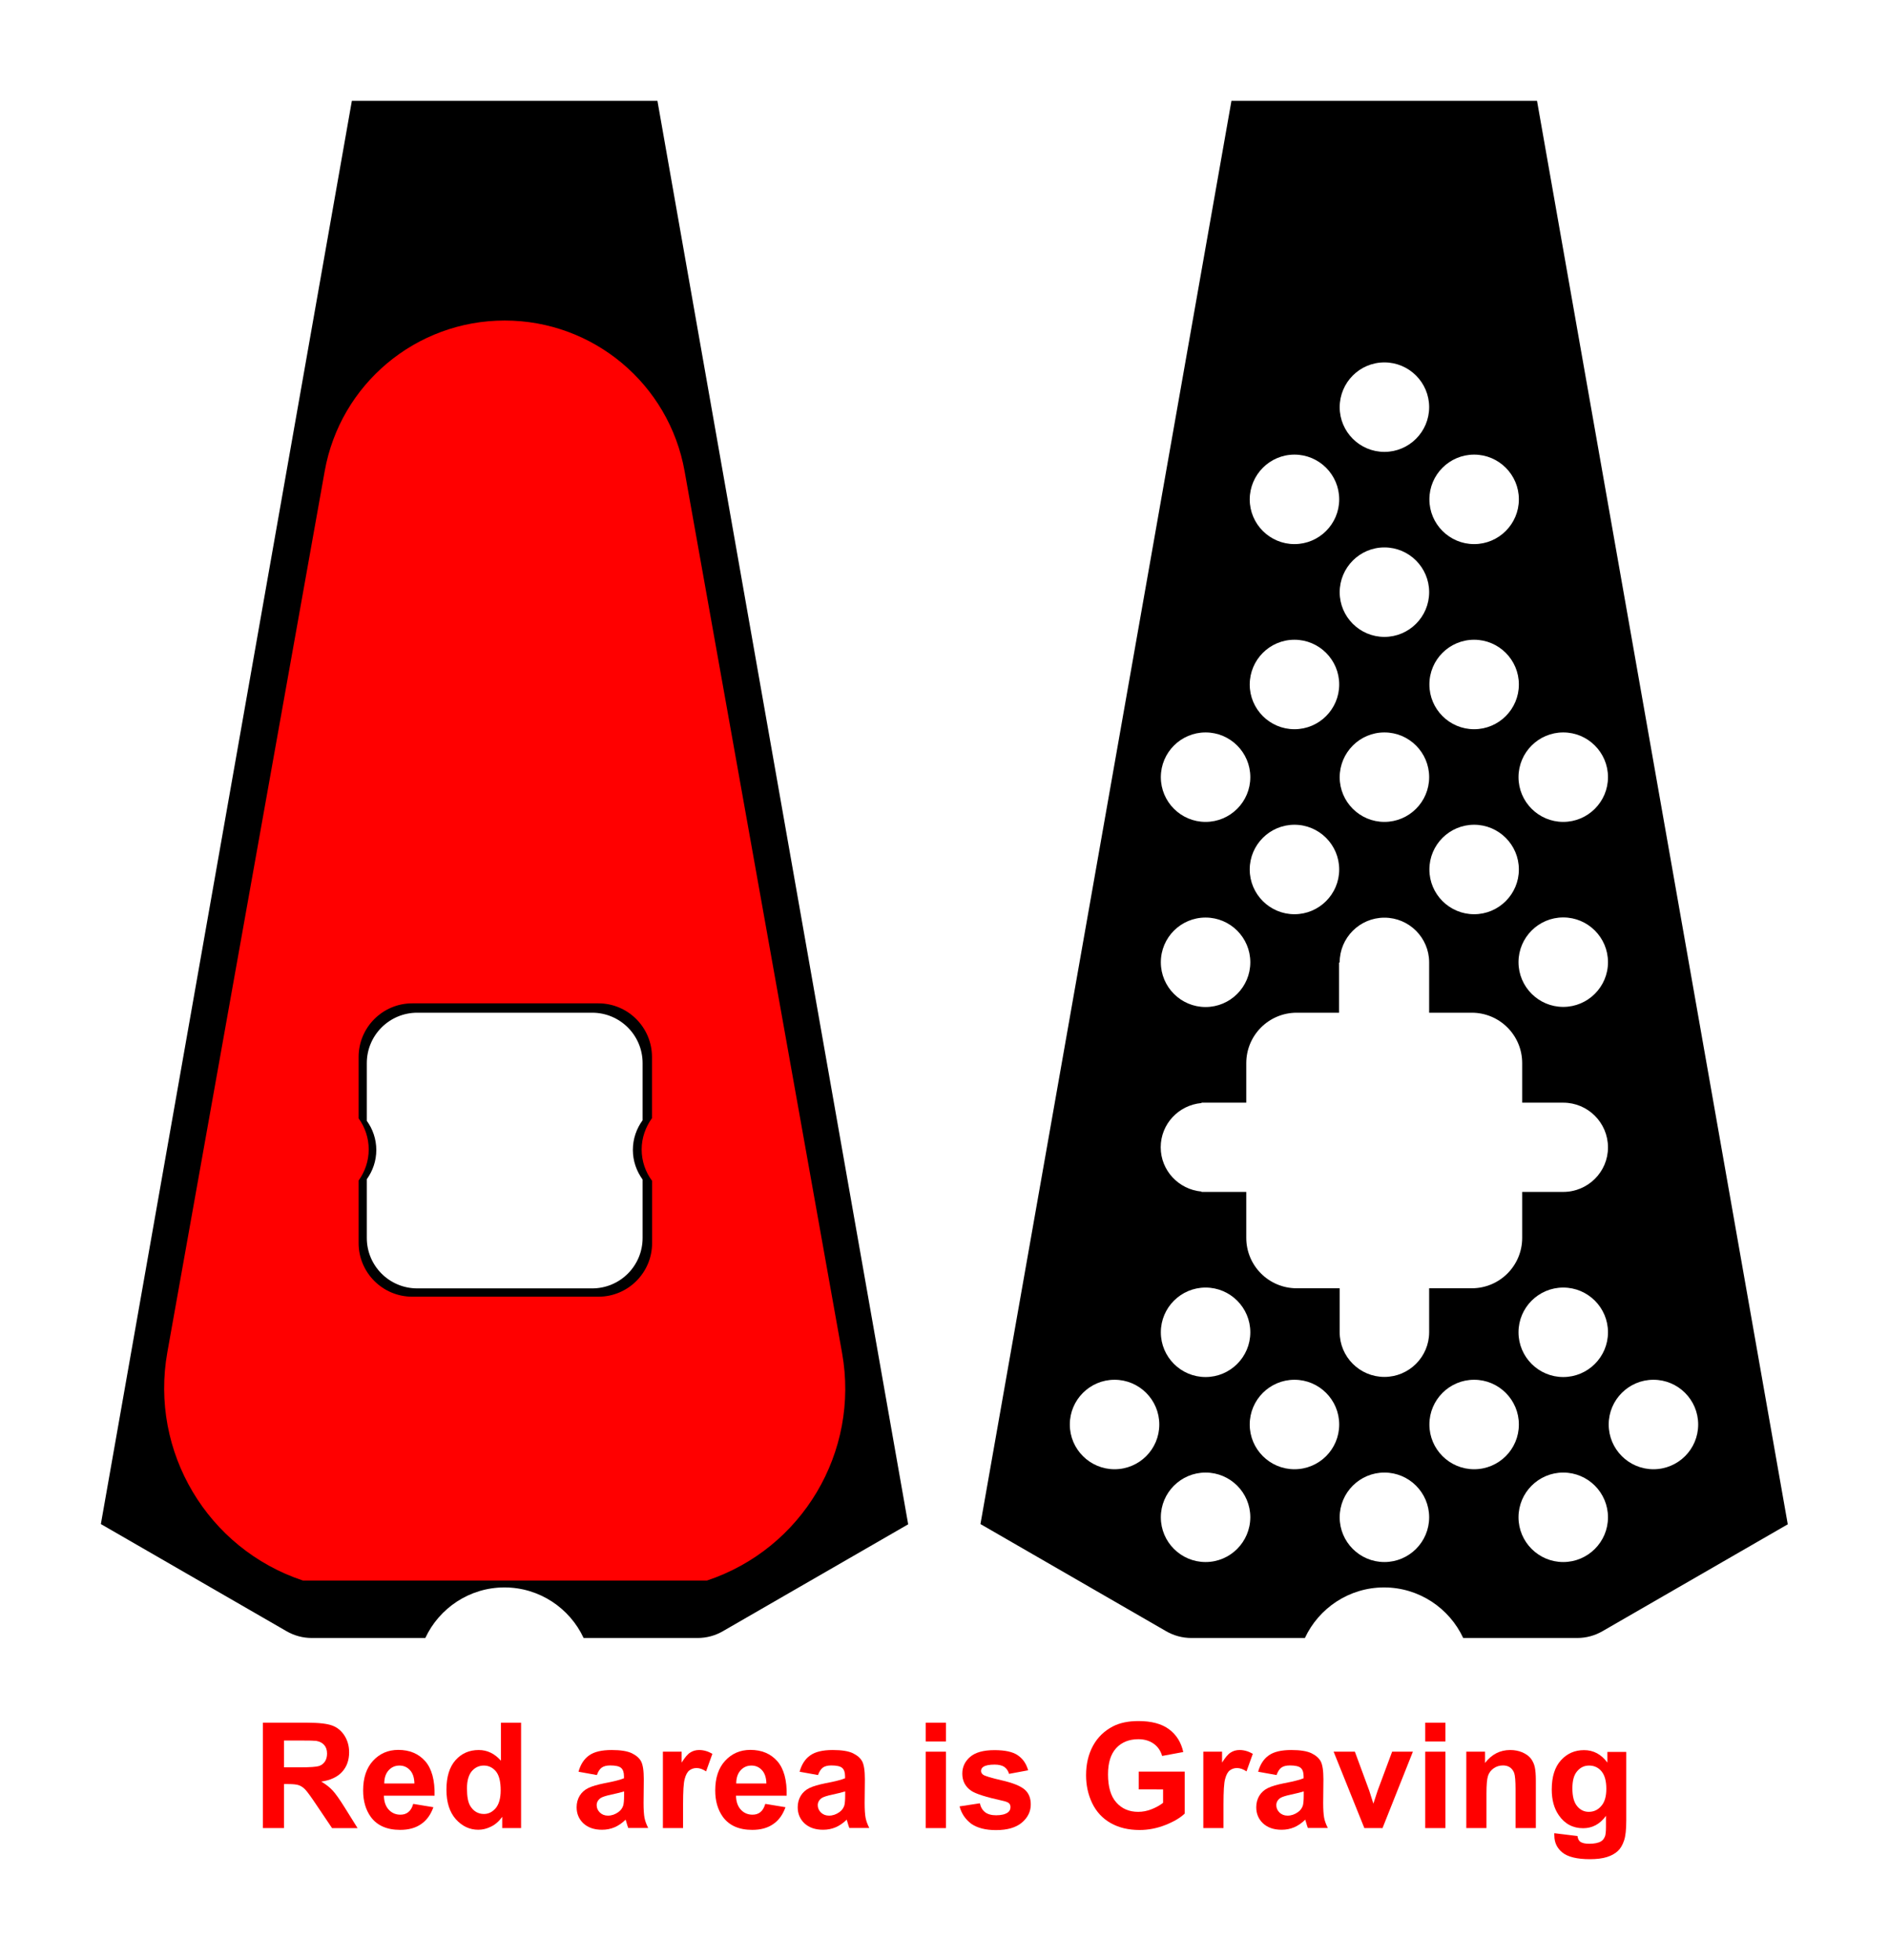 <?xml version="1.0" encoding="utf-8"?>
<!-- Generator: Adobe Illustrator 24.2.3, SVG Export Plug-In . SVG Version: 6.00 Build 0)  -->
<svg version="1.1" xmlns="http://www.w3.org/2000/svg" xmlns:xlink="http://www.w3.org/1999/xlink" x="0px" y="0px"
	 viewBox="0 0 159.18 165.17" style="enable-background:new 0 0 159.18 165.17;" xml:space="preserve">
<style type="text/css">
	.st0{fill:#FF0000;}
</style>
<g id="cut">
	<path d="M55.4,8.5l-25.75,0L8.5,128.43l15.63,9.02c0.65,0.38,1.39,0.58,2.14,0.58h9.57c1.17-2.51,3.72-4.26,6.67-4.26
		s5.5,1.75,6.67,4.26h9.61c0.75,0,1.49-0.2,2.14-0.58l15.6-9L55.4,8.5z M54.15,94.4c-0.51,0.7-0.82,1.56-0.82,2.5
		c0,0.94,0.31,1.79,0.82,2.5v4.92c0,2.35-1.9,4.25-4.25,4.25H35.16c-2.35,0-4.25-1.9-4.25-4.25v-4.95c0.5-0.7,0.8-1.54,0.8-2.46
		s-0.3-1.77-0.8-2.46v-4.86c0-2.35,1.9-4.25,4.25-4.25H49.9c2.35,0,4.25,1.9,4.25,4.25V94.4z"/>
	<path d="M129.52,8.5l-25.75,0L82.62,128.43l15.63,9.02c0.65,0.38,1.39,0.58,2.14,0.58h9.57c1.17-2.51,3.72-4.26,6.67-4.26
		s5.5,1.75,6.67,4.26h9.61c0.75,0,1.49-0.2,2.14-0.58l15.6-9L129.52,8.5z M124.22,38.31c2.08,0,3.77,1.69,3.77,3.77
		c0,2.08-1.69,3.77-3.77,3.77c-2.08,0-3.77-1.69-3.77-3.77C120.45,40,122.14,38.31,124.22,38.31z M124.22,53.91
		c2.08,0,3.77,1.69,3.77,3.77c0,2.08-1.69,3.77-3.77,3.77c-2.08,0-3.77-1.69-3.77-3.77C120.45,55.59,122.14,53.91,124.22,53.91z
		 M124.22,69.5c2.08,0,3.77,1.69,3.77,3.77s-1.69,3.77-3.77,3.77c-2.08,0-3.77-1.69-3.77-3.77S122.14,69.5,124.22,69.5z
		 M116.66,30.54c2.08,0,3.77,1.69,3.77,3.77c0,2.08-1.69,3.77-3.77,3.77s-3.77-1.69-3.77-3.77
		C112.9,32.22,114.58,30.54,116.66,30.54z M116.66,46.13c2.08,0,3.77,1.69,3.77,3.77c0,2.08-1.69,3.77-3.77,3.77
		s-3.77-1.69-3.77-3.77C112.9,47.82,114.58,46.13,116.66,46.13z M116.66,61.72c2.08,0,3.77,1.69,3.77,3.77
		c0,2.08-1.69,3.77-3.77,3.77s-3.77-1.69-3.77-3.77C112.9,63.41,114.58,61.72,116.66,61.72z M109.08,38.31
		c2.08,0,3.77,1.69,3.77,3.77c0,2.08-1.69,3.77-3.77,3.77s-3.77-1.69-3.77-3.77C105.32,40,107,38.31,109.08,38.31z M109.08,53.91
		c2.08,0,3.77,1.69,3.77,3.77c0,2.08-1.69,3.77-3.77,3.77s-3.77-1.69-3.77-3.77C105.32,55.59,107,53.91,109.08,53.91z M112.85,73.27
		c0,2.08-1.69,3.77-3.77,3.77s-3.77-1.69-3.77-3.77s1.69-3.77,3.77-3.77S112.85,71.19,112.85,73.27z M101.59,61.72
		c2.08,0,3.77,1.69,3.77,3.77c0,2.08-1.69,3.77-3.77,3.77c-2.08,0-3.77-1.69-3.77-3.77C97.82,63.41,99.51,61.72,101.59,61.72z
		 M101.59,77.32c2.08,0,3.77,1.69,3.77,3.77c0,2.08-1.69,3.77-3.77,3.77c-2.08,0-3.77-1.69-3.77-3.77
		C97.82,79,99.51,77.32,101.59,77.32z M93.92,123.81c-2.08,0-3.77-1.69-3.77-3.77c0-2.08,1.69-3.77,3.77-3.77
		c2.08,0,3.77,1.69,3.77,3.77C97.69,122.13,96,123.81,93.92,123.81z M101.59,131.63c-2.08,0-3.77-1.69-3.77-3.77
		c0-2.08,1.69-3.77,3.77-3.77c2.08,0,3.77,1.69,3.77,3.77C105.35,129.94,103.67,131.63,101.59,131.63z M97.82,112.27
		c0-2.08,1.69-3.77,3.77-3.77c2.08,0,3.77,1.69,3.77,3.77s-1.69,3.77-3.77,3.77C99.51,116.04,97.82,114.35,97.82,112.27z
		 M109.08,123.81c-2.08,0-3.77-1.69-3.77-3.77c0-2.08,1.69-3.77,3.77-3.77s3.77,1.69,3.77,3.77
		C112.85,122.13,111.16,123.81,109.08,123.81z M116.66,131.63c-2.08,0-3.77-1.69-3.77-3.77c0-2.08,1.69-3.77,3.77-3.77
		s3.77,1.69,3.77,3.77C120.43,129.94,118.74,131.63,116.66,131.63z M124.22,123.81c-2.08,0-3.77-1.69-3.77-3.77
		c0-2.08,1.69-3.77,3.77-3.77c2.08,0,3.77,1.69,3.77,3.77C127.99,122.13,126.3,123.81,124.22,123.81z M131.73,131.63
		c-2.08,0-3.77-1.69-3.77-3.77c0-2.08,1.69-3.77,3.77-3.77c2.08,0,3.77,1.69,3.77,3.77C135.5,129.94,133.81,131.63,131.73,131.63z
		 M131.73,116.04c-2.08,0-3.77-1.69-3.77-3.77s1.69-3.77,3.77-3.77c2.08,0,3.77,1.69,3.77,3.77S133.81,116.04,131.73,116.04z
		 M131.73,100.44L131.73,100.44L131.73,100.44l-3.46,0v3.87c0,2.35-1.9,4.25-4.25,4.25h-3.59c0,0,0,3.5,0,3.7
		c0,2.08-1.69,3.77-3.77,3.77s-3.77-1.69-3.77-3.77c0-0.21,0-3.7,0-3.7h-3.62c-2.35,0-4.25-1.9-4.25-4.25v-3.87h-3.77v-0.03
		c-1.92-0.17-3.44-1.77-3.44-3.73s1.51-3.56,3.44-3.73v-0.03h3.77v-3.33c0-2.35,1.9-4.25,4.25-4.25h3.57v-4.24h0.05
		c0-2.08,1.69-3.77,3.77-3.77s3.77,1.69,3.77,3.77c0,0.15,0,4.24,0,4.24h3.59c2.35,0,4.25,1.9,4.25,4.25v3.33h3.46v0h0
		c2.08,0,3.77,1.69,3.77,3.77C135.5,98.76,133.81,100.44,131.73,100.44z M131.73,84.85c-2.08,0-3.77-1.69-3.77-3.77
		c0-2.08,1.69-3.77,3.77-3.77c2.08,0,3.77,1.69,3.77,3.77C135.5,83.16,133.81,84.85,131.73,84.85z M131.73,69.26
		c-2.08,0-3.77-1.69-3.77-3.77c0-2.08,1.69-3.77,3.77-3.77c2.08,0,3.77,1.69,3.77,3.77C135.5,67.57,133.81,69.26,131.73,69.26z
		 M139.33,123.81c-2.08,0-3.77-1.69-3.77-3.77c0-2.08,1.69-3.77,3.77-3.77c2.08,0,3.77,1.69,3.77,3.77
		C143.1,122.13,141.41,123.81,139.33,123.81z"/>
</g>
<g id="Graving">
	<g>
		<path class="st0" d="M22.15,154.05v-8.88h3.78c0.95,0,1.64,0.08,2.07,0.24c0.43,0.16,0.77,0.44,1.03,0.85
			c0.26,0.41,0.39,0.88,0.39,1.4c0,0.67-0.2,1.22-0.59,1.65c-0.39,0.43-0.98,0.71-1.76,0.82c0.39,0.23,0.71,0.48,0.96,0.75
			c0.25,0.27,0.59,0.75,1.02,1.44l1.08,1.73h-2.15l-1.3-1.93c-0.46-0.69-0.78-1.13-0.95-1.31c-0.17-0.18-0.35-0.3-0.54-0.37
			c-0.19-0.07-0.49-0.1-0.9-0.1h-0.36v3.71H22.15z M23.94,148.93h1.33c0.86,0,1.4-0.04,1.61-0.11c0.21-0.07,0.38-0.2,0.5-0.38
			c0.12-0.18,0.18-0.4,0.18-0.67c0-0.3-0.08-0.54-0.24-0.72c-0.16-0.18-0.38-0.3-0.68-0.35c-0.15-0.02-0.58-0.03-1.31-0.03h-1.4
			V148.93z"/>
		<path class="st0" d="M34.82,152.01l1.7,0.28c-0.22,0.62-0.56,1.1-1.03,1.42c-0.47,0.33-1.06,0.49-1.77,0.49
			c-1.12,0-1.95-0.37-2.48-1.1c-0.42-0.59-0.64-1.32-0.64-2.22c0-1.07,0.28-1.9,0.84-2.51c0.56-0.6,1.26-0.91,2.12-0.91
			c0.96,0,1.71,0.32,2.27,0.95c0.55,0.63,0.82,1.6,0.79,2.91h-4.27c0.01,0.51,0.15,0.9,0.41,1.18c0.26,0.28,0.59,0.42,0.98,0.42
			c0.27,0,0.49-0.07,0.67-0.22C34.59,152.56,34.73,152.33,34.82,152.01z M34.92,150.28c-0.01-0.49-0.14-0.87-0.38-1.12
			c-0.24-0.26-0.54-0.38-0.88-0.38c-0.37,0-0.68,0.14-0.92,0.41c-0.24,0.27-0.36,0.64-0.36,1.1H34.92z"/>
		<path class="st0" d="M43.9,154.05h-1.58v-0.95c-0.26,0.37-0.57,0.64-0.93,0.82c-0.36,0.18-0.72,0.27-1.08,0.27
			c-0.74,0-1.37-0.3-1.9-0.89c-0.53-0.6-0.79-1.43-0.79-2.49c0-1.09,0.26-1.92,0.77-2.49c0.51-0.57,1.16-0.85,1.95-0.85
			c0.72,0,1.34,0.3,1.87,0.9v-3.2h1.7V154.05z M39.35,150.7c0,0.69,0.09,1.18,0.28,1.49c0.27,0.44,0.66,0.67,1.15,0.67
			c0.39,0,0.72-0.17,1-0.5c0.27-0.33,0.41-0.83,0.41-1.49c0-0.74-0.13-1.27-0.4-1.6c-0.27-0.32-0.61-0.49-1.02-0.49
			c-0.4,0-0.74,0.16-1.02,0.48C39.49,149.58,39.35,150.06,39.35,150.7z"/>
		<path class="st0" d="M50.3,149.58l-1.55-0.28c0.17-0.62,0.47-1.08,0.9-1.38c0.42-0.3,1.05-0.45,1.89-0.45
			c0.76,0,1.32,0.09,1.7,0.27c0.37,0.18,0.63,0.41,0.78,0.68c0.15,0.28,0.23,0.78,0.23,1.52l-0.02,1.99c0,0.57,0.03,0.98,0.08,1.25
			c0.05,0.27,0.16,0.56,0.31,0.86h-1.68c-0.04-0.11-0.1-0.28-0.16-0.5c-0.03-0.1-0.05-0.17-0.06-0.2c-0.29,0.28-0.6,0.5-0.93,0.64
			c-0.33,0.14-0.68,0.21-1.06,0.21c-0.66,0-1.18-0.18-1.57-0.54c-0.38-0.36-0.57-0.81-0.57-1.36c0-0.36,0.09-0.69,0.26-0.97
			c0.17-0.28,0.42-0.5,0.73-0.65c0.31-0.15,0.76-0.28,1.35-0.4c0.8-0.15,1.35-0.29,1.65-0.42v-0.17c0-0.33-0.08-0.56-0.24-0.7
			c-0.16-0.14-0.47-0.21-0.92-0.21c-0.3,0-0.54,0.06-0.71,0.18C50.54,149.07,50.4,149.28,50.3,149.58z M52.58,150.96
			c-0.22,0.07-0.56,0.16-1.04,0.26c-0.47,0.1-0.78,0.2-0.93,0.3c-0.22,0.16-0.33,0.36-0.33,0.6c0,0.24,0.09,0.44,0.27,0.62
			c0.18,0.17,0.4,0.26,0.68,0.26c0.31,0,0.6-0.1,0.88-0.3c0.21-0.15,0.34-0.34,0.41-0.56c0.04-0.15,0.07-0.42,0.07-0.83V150.96z"/>
		<path class="st0" d="M57.56,154.05h-1.7v-6.44h1.58v0.92c0.27-0.43,0.51-0.72,0.73-0.85c0.22-0.14,0.46-0.21,0.74-0.21
			c0.39,0,0.76,0.11,1.12,0.32l-0.53,1.48c-0.29-0.19-0.55-0.28-0.8-0.28c-0.24,0-0.44,0.07-0.61,0.2c-0.17,0.13-0.3,0.37-0.39,0.71
			c-0.1,0.34-0.14,1.06-0.14,2.16V154.05z"/>
		<path class="st0" d="M64.49,152.01l1.7,0.28c-0.22,0.62-0.56,1.1-1.03,1.42c-0.47,0.33-1.06,0.49-1.77,0.49
			c-1.12,0-1.95-0.37-2.48-1.1c-0.42-0.59-0.64-1.32-0.64-2.22c0-1.07,0.28-1.9,0.84-2.51c0.56-0.6,1.26-0.91,2.12-0.91
			c0.96,0,1.71,0.32,2.27,0.95c0.55,0.63,0.82,1.6,0.79,2.91h-4.27c0.01,0.51,0.15,0.9,0.41,1.18c0.26,0.28,0.59,0.42,0.98,0.42
			c0.27,0,0.49-0.07,0.67-0.22C64.26,152.56,64.39,152.33,64.49,152.01z M64.58,150.28c-0.01-0.49-0.14-0.87-0.38-1.12
			c-0.24-0.26-0.54-0.38-0.88-0.38c-0.37,0-0.68,0.14-0.92,0.41c-0.24,0.27-0.36,0.64-0.36,1.1H64.58z"/>
		<path class="st0" d="M68.93,149.58l-1.55-0.28c0.17-0.62,0.47-1.08,0.9-1.38c0.42-0.3,1.05-0.45,1.89-0.45
			c0.76,0,1.32,0.09,1.7,0.27c0.37,0.18,0.63,0.41,0.78,0.68c0.15,0.28,0.23,0.78,0.23,1.52l-0.02,1.99c0,0.57,0.03,0.98,0.08,1.25
			c0.05,0.27,0.16,0.56,0.31,0.86h-1.68c-0.04-0.11-0.1-0.28-0.16-0.5c-0.03-0.1-0.05-0.17-0.06-0.2c-0.29,0.28-0.6,0.5-0.93,0.64
			c-0.33,0.14-0.68,0.21-1.06,0.21c-0.66,0-1.18-0.18-1.57-0.54c-0.38-0.36-0.57-0.81-0.57-1.36c0-0.36,0.09-0.69,0.26-0.97
			c0.17-0.28,0.42-0.5,0.73-0.65c0.31-0.15,0.76-0.28,1.35-0.4c0.8-0.15,1.35-0.29,1.65-0.42v-0.17c0-0.33-0.08-0.56-0.24-0.7
			c-0.16-0.14-0.47-0.21-0.92-0.21c-0.3,0-0.54,0.06-0.71,0.18C69.18,149.07,69.04,149.28,68.93,149.58z M71.21,150.96
			c-0.22,0.07-0.56,0.16-1.04,0.26c-0.47,0.1-0.78,0.2-0.93,0.3c-0.22,0.16-0.33,0.36-0.33,0.6c0,0.24,0.09,0.44,0.27,0.62
			c0.18,0.17,0.4,0.26,0.68,0.26c0.31,0,0.6-0.1,0.88-0.3c0.21-0.15,0.34-0.34,0.41-0.56c0.04-0.15,0.07-0.42,0.07-0.83V150.96z"/>
		<path class="st0" d="M78.01,146.75v-1.58h1.7v1.58H78.01z M78.01,154.05v-6.44h1.7v6.44H78.01z"/>
		<path class="st0" d="M80.86,152.22l1.71-0.26c0.07,0.33,0.22,0.58,0.44,0.75c0.22,0.17,0.53,0.26,0.93,0.26
			c0.44,0,0.77-0.08,0.99-0.24c0.15-0.11,0.22-0.26,0.22-0.45c0-0.13-0.04-0.24-0.12-0.32c-0.08-0.08-0.28-0.16-0.57-0.22
			c-1.37-0.3-2.24-0.58-2.61-0.83c-0.51-0.35-0.76-0.83-0.76-1.45c0-0.56,0.22-1.03,0.66-1.41c0.44-0.38,1.12-0.57,2.05-0.57
			c0.88,0,1.54,0.14,1.96,0.43c0.43,0.29,0.72,0.71,0.88,1.27l-1.61,0.3c-0.07-0.25-0.2-0.44-0.39-0.58
			c-0.19-0.13-0.47-0.2-0.82-0.2c-0.45,0-0.77,0.06-0.96,0.19c-0.13,0.09-0.19,0.2-0.19,0.35c0,0.12,0.06,0.22,0.17,0.31
			c0.15,0.11,0.68,0.27,1.59,0.48c0.91,0.21,1.54,0.46,1.9,0.76c0.36,0.3,0.53,0.73,0.53,1.27c0,0.59-0.25,1.1-0.74,1.52
			c-0.49,0.42-1.22,0.64-2.19,0.64c-0.88,0-1.57-0.18-2.08-0.53C81.35,153.31,81.02,152.83,80.86,152.22z"/>
		<path class="st0" d="M95.96,150.79v-1.5h3.87v3.54c-0.38,0.36-0.92,0.68-1.63,0.96c-0.71,0.28-1.44,0.42-2.17,0.42
			c-0.93,0-1.74-0.19-2.43-0.58c-0.69-0.39-1.21-0.95-1.56-1.67c-0.35-0.73-0.52-1.51-0.52-2.37c0-0.92,0.19-1.75,0.58-2.47
			c0.39-0.72,0.96-1.27,1.7-1.65c0.57-0.29,1.28-0.44,2.13-0.44c1.1,0,1.96,0.23,2.58,0.69c0.62,0.46,1.02,1.1,1.2,1.92l-1.78,0.33
			c-0.13-0.44-0.36-0.78-0.71-1.03c-0.35-0.25-0.78-0.38-1.29-0.38c-0.78,0-1.41,0.25-1.87,0.75c-0.46,0.5-0.69,1.23-0.69,2.21
			c0,1.05,0.23,1.85,0.7,2.37c0.47,0.53,1.08,0.79,1.84,0.79c0.38,0,0.75-0.07,1.13-0.22c0.38-0.15,0.7-0.33,0.97-0.54v-1.13H95.96z
			"/>
		<path class="st0" d="M103.1,154.05h-1.7v-6.44h1.58v0.92c0.27-0.43,0.51-0.72,0.73-0.85c0.22-0.14,0.46-0.21,0.74-0.21
			c0.39,0,0.76,0.11,1.12,0.32l-0.53,1.48c-0.29-0.19-0.55-0.28-0.8-0.28c-0.24,0-0.44,0.07-0.61,0.2c-0.17,0.13-0.3,0.37-0.39,0.71
			c-0.1,0.34-0.14,1.06-0.14,2.16V154.05z"/>
		<path class="st0" d="M107.57,149.58l-1.55-0.28c0.17-0.62,0.47-1.08,0.9-1.38c0.42-0.3,1.05-0.45,1.89-0.45
			c0.76,0,1.32,0.09,1.7,0.27c0.37,0.18,0.63,0.41,0.78,0.68c0.15,0.28,0.23,0.78,0.23,1.52l-0.02,1.99c0,0.57,0.03,0.98,0.08,1.25
			c0.05,0.27,0.16,0.56,0.31,0.86h-1.68c-0.04-0.11-0.1-0.28-0.16-0.5c-0.03-0.1-0.05-0.17-0.06-0.2c-0.29,0.28-0.6,0.5-0.93,0.64
			c-0.33,0.14-0.68,0.21-1.06,0.21c-0.66,0-1.18-0.18-1.57-0.54c-0.38-0.36-0.57-0.81-0.57-1.36c0-0.36,0.09-0.69,0.26-0.97
			c0.17-0.28,0.42-0.5,0.73-0.65c0.31-0.15,0.76-0.28,1.35-0.4c0.8-0.15,1.35-0.29,1.65-0.42v-0.17c0-0.33-0.08-0.56-0.24-0.7
			c-0.16-0.14-0.47-0.21-0.92-0.21c-0.3,0-0.54,0.06-0.71,0.18C107.81,149.07,107.68,149.28,107.57,149.58z M109.85,150.96
			c-0.22,0.07-0.56,0.16-1.04,0.26c-0.47,0.1-0.78,0.2-0.93,0.3c-0.22,0.16-0.33,0.36-0.33,0.6c0,0.24,0.09,0.44,0.27,0.62
			c0.18,0.17,0.4,0.26,0.68,0.26c0.31,0,0.6-0.1,0.88-0.3c0.21-0.15,0.34-0.34,0.41-0.56c0.04-0.15,0.07-0.42,0.07-0.83V150.96z"/>
		<path class="st0" d="M114.97,154.05l-2.59-6.44h1.79l1.21,3.28l0.35,1.1c0.09-0.28,0.15-0.46,0.18-0.55
			c0.06-0.18,0.12-0.36,0.18-0.55l1.22-3.28h1.75l-2.56,6.44H114.97z"/>
		<path class="st0" d="M120.1,146.75v-1.58h1.7v1.58H120.1z M120.1,154.05v-6.44h1.7v6.44H120.1z"/>
		<path class="st0" d="M129.41,154.05h-1.7v-3.28c0-0.69-0.04-1.14-0.11-1.35c-0.07-0.2-0.19-0.36-0.35-0.48
			c-0.16-0.11-0.36-0.17-0.59-0.17c-0.3,0-0.56,0.08-0.79,0.24c-0.23,0.16-0.4,0.38-0.48,0.64c-0.09,0.27-0.13,0.76-0.13,1.48v2.92
			h-1.7v-6.44h1.58v0.95c0.56-0.73,1.27-1.09,2.12-1.09c0.38,0,0.72,0.07,1.03,0.2c0.31,0.14,0.55,0.31,0.71,0.52
			c0.16,0.21,0.27,0.45,0.33,0.72c0.06,0.27,0.09,0.65,0.09,1.15V154.05z"/>
		<path class="st0" d="M130.98,154.48l1.95,0.24c0.03,0.23,0.11,0.38,0.22,0.47c0.16,0.12,0.42,0.18,0.76,0.18
			c0.44,0,0.78-0.07,1-0.2c0.15-0.09,0.26-0.23,0.34-0.43c0.05-0.14,0.08-0.4,0.08-0.78v-0.94c-0.51,0.7-1.15,1.04-1.93,1.04
			c-0.86,0-1.55-0.37-2.05-1.1c-0.4-0.58-0.59-1.3-0.59-2.16c0-1.08,0.26-1.9,0.78-2.47c0.52-0.57,1.16-0.85,1.94-0.85
			c0.8,0,1.45,0.35,1.97,1.05v-0.9h1.59v5.78c0,0.76-0.06,1.33-0.19,1.7c-0.13,0.38-0.3,0.67-0.53,0.88
			c-0.23,0.21-0.53,0.38-0.91,0.5c-0.38,0.12-0.86,0.18-1.43,0.18c-1.09,0-1.86-0.19-2.32-0.56c-0.46-0.37-0.68-0.85-0.68-1.42
			C130.97,154.63,130.97,154.56,130.98,154.48z M132.5,150.7c0,0.68,0.13,1.18,0.4,1.5c0.26,0.32,0.59,0.48,0.98,0.48
			c0.42,0,0.77-0.16,1.05-0.49c0.29-0.32,0.43-0.81,0.43-1.45c0-0.67-0.14-1.16-0.41-1.48c-0.27-0.32-0.62-0.48-1.04-0.48
			c-0.41,0-0.74,0.16-1.01,0.48C132.63,149.57,132.5,150.05,132.5,150.7z"/>
	</g>
	<path class="st0" d="M42.53,27.01L42.53,27.01c-7.47,0-13.86,5.35-15.17,12.7L14.1,113.96c-1.49,8.36,3.37,16.55,11.43,19.23h0
		h34.04h0c8.03-2.67,12.88-10.84,11.39-19.17L57.69,39.71C56.38,32.36,49.99,27.01,42.53,27.01z M54.95,94.21
		c-0.54,0.75-0.88,1.66-0.88,2.65c0,1,0.33,1.91,0.88,2.65v5.24c0,2.5-2.03,4.52-4.52,4.52H34.74c-2.5,0-4.52-2.03-4.52-4.52l0-5.27
		c0.53-0.74,0.85-1.64,0.85-2.62c0-0.98-0.32-1.88-0.85-2.62v-5.17c0-2.5,2.03-4.52,4.52-4.52l15.68,0c2.5,0,4.52,2.03,4.52,4.52
		V94.21z"/>
	<g>
	</g>
	<g>
	</g>
	<g>
	</g>
	<g>
	</g>
	<g>
	</g>
	<g>
	</g>
</g>
</svg>
